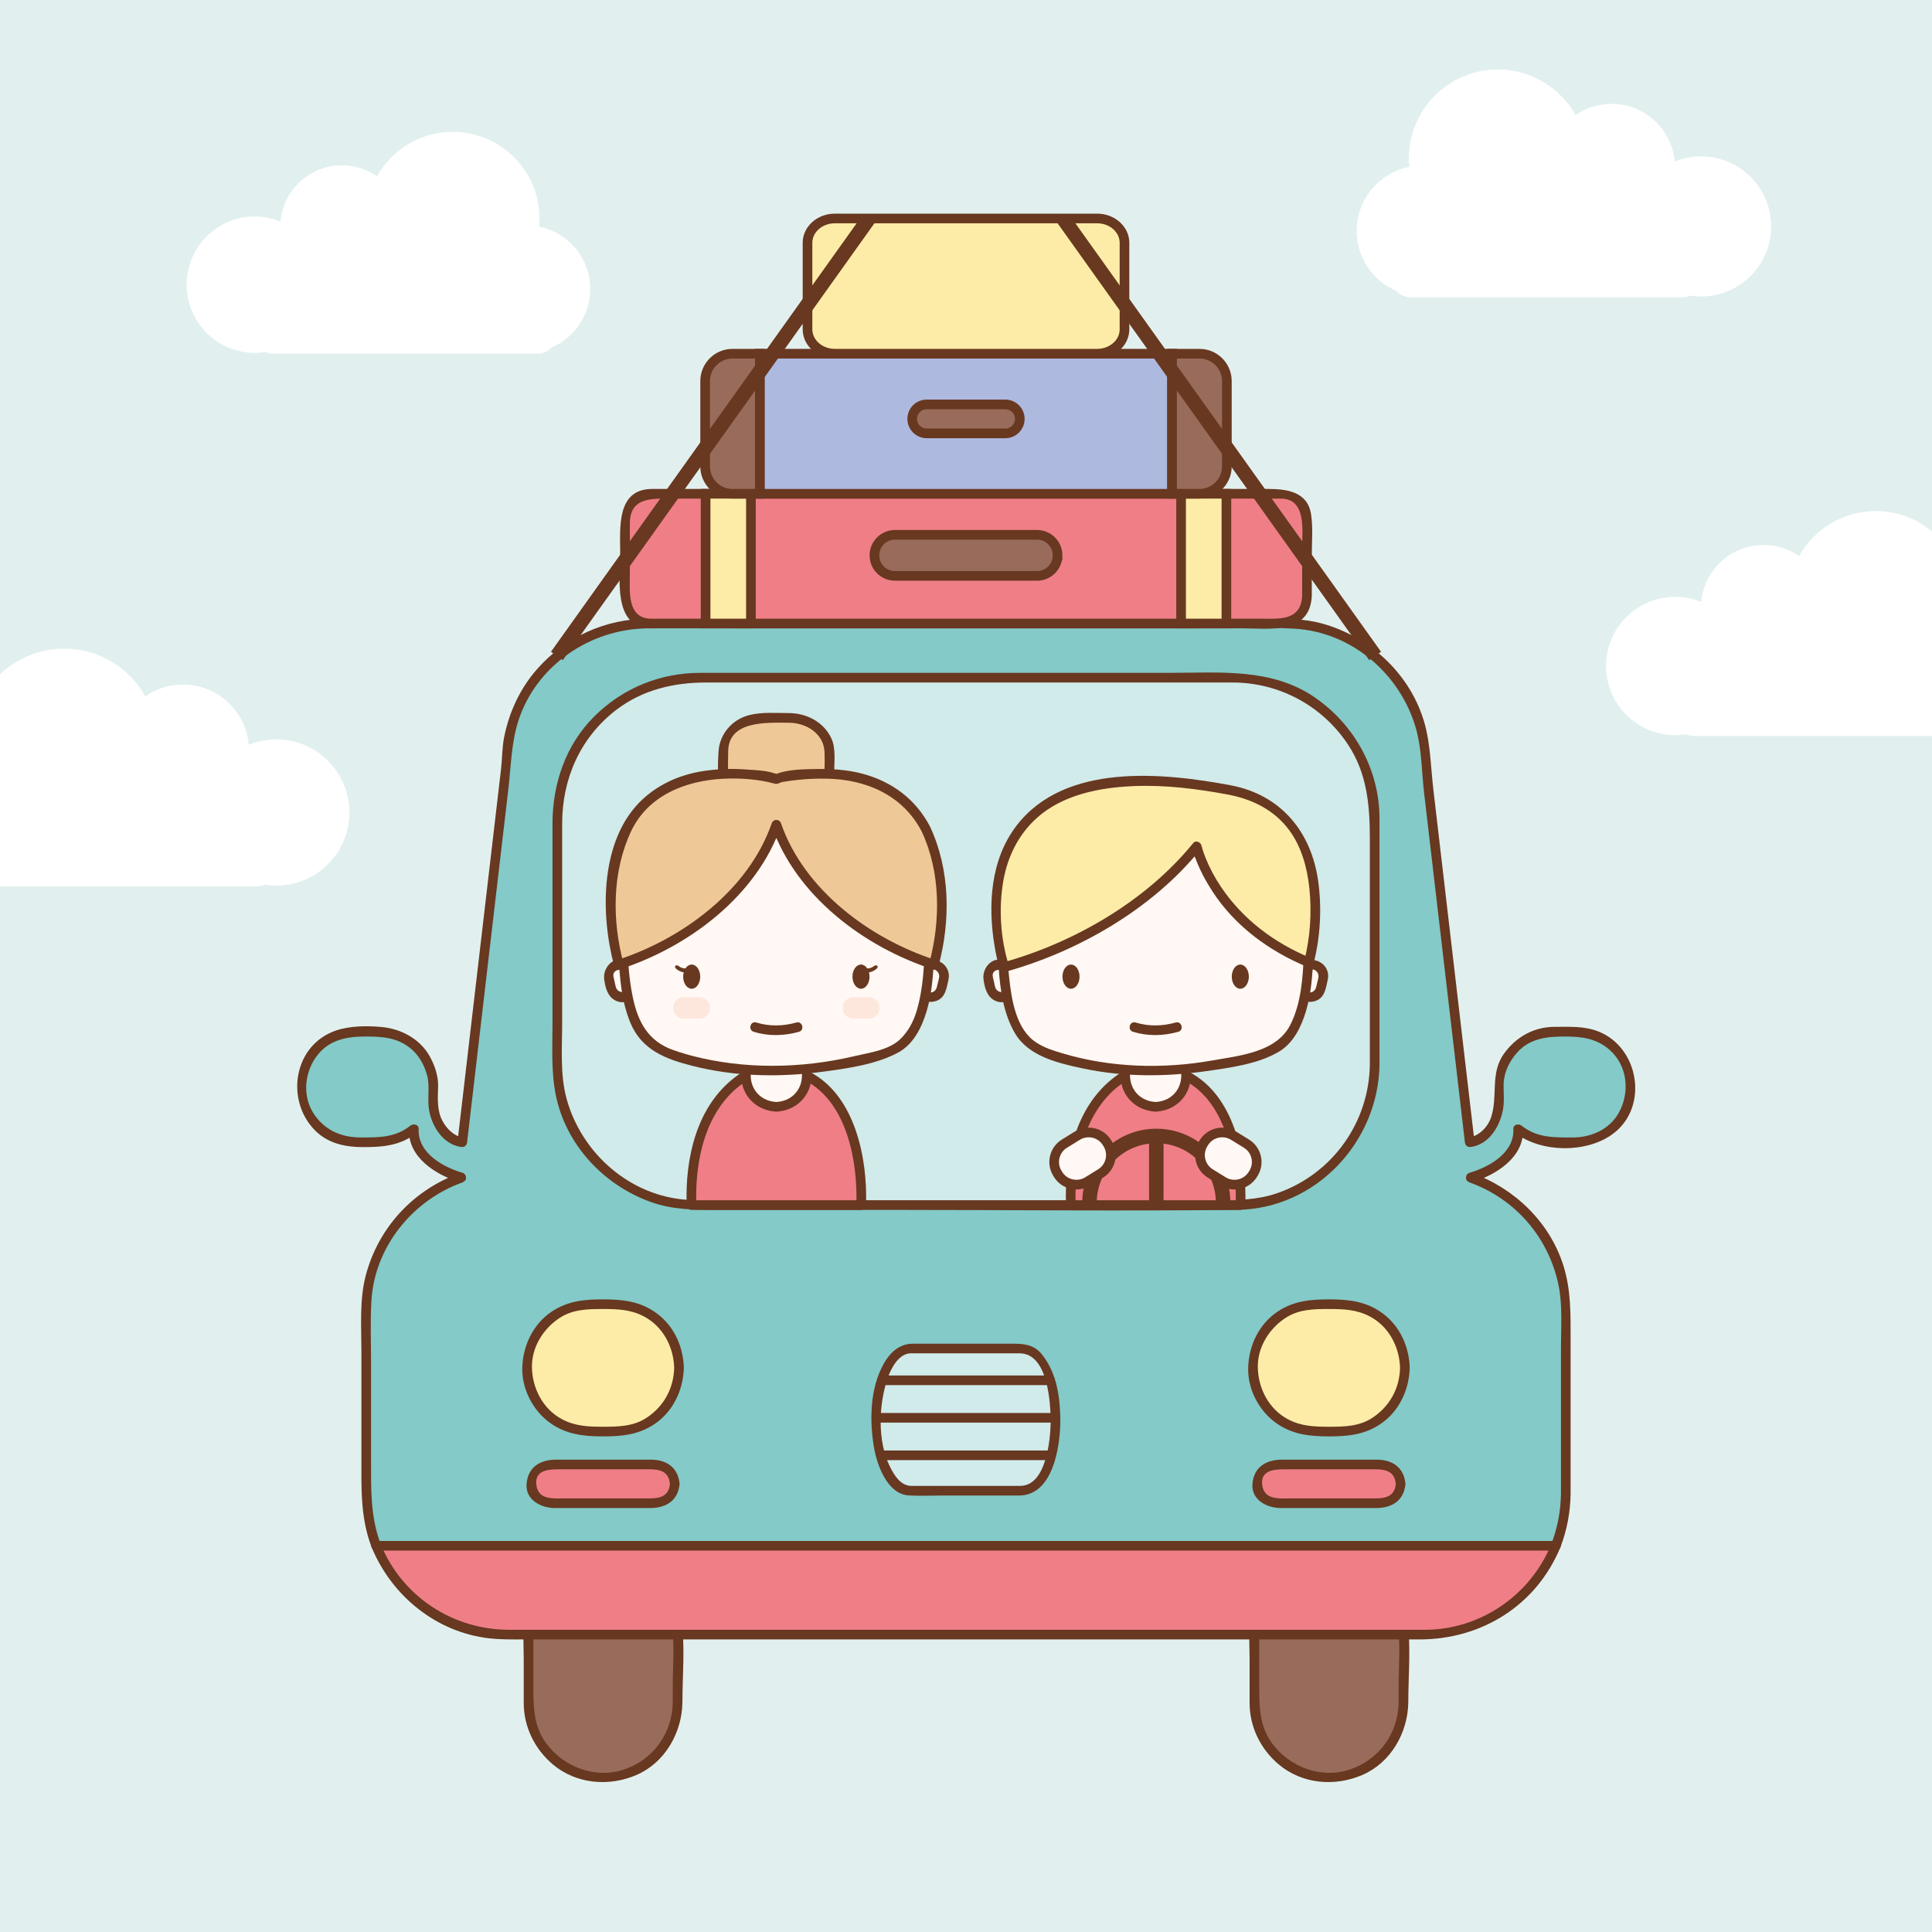 <?xml version="1.0" encoding="UTF-8" standalone="no"?>
<svg
   xmlns:dc="http://purl.org/dc/elements/1.1/"
   xmlns:cc="http://creativecommons.org/ns#"
   xmlns:rdf="http://www.w3.org/1999/02/22-rdf-syntax-ns#"
   xmlns:svg="http://www.w3.org/2000/svg"
   xmlns="http://www.w3.org/2000/svg"
   xmlns:xlink="http://www.w3.org/1999/xlink"
   xmlns:sodipodi="http://sodipodi.sourceforge.net/DTD/sodipodi-0.dtd"
   xmlns:inkscape="http://www.inkscape.org/namespaces/inkscape"
   inkscape:version="1.0 (4035a4fb49, 2020-05-01)"
   sodipodi:docname="items.svg"
   xml:space="preserve"
   enable-background="new 0 0 800 400"
   viewBox="0 0 400.46 400.46"
   height="400.46"
   width="400.46"
   y="0px"
   x="0px"
   id="Слой_1"
   version="1.1"><rect x="0" y="0" width="400.46" height="400.46" fill="#333333" stroke="none"/><defs
   id="defs745" /><sodipodi:namedview
   inkscape:current-layer="Слой_1"
   inkscape:window-maximized="1"
   inkscape:window-y="-8"
   inkscape:window-x="-8"
   inkscape:cy="200"
   inkscape:cx="-0.22900391"
   inkscape:zoom="1.4375"
   fit-margin-bottom="0"
   fit-margin-right="0"
   fit-margin-left="0"
   fit-margin-top="0"
   showgrid="false"
   id="namedview743"
   inkscape:window-height="1017"
   inkscape:window-width="1920"
   inkscape:pageshadow="2"
   inkscape:pageopacity="0"
   guidetolerance="10"
   gridtolerance="10"
   objecttolerance="10"
   borderopacity="1"
   bordercolor="#666666"
   pagecolor="#ffffff" />

<g
   transform="translate(-400.229)"
   id="Слой_1__x28_копия_x29_">
	<g
   id="g395">
		<g
   id="g375">
			<defs
   id="defs368">
				<rect
   y="0"
   height="400.46"
   width="400.46"
   x="400.229"
   id="SVGID_5_" />
			</defs>
			<clipPath
   id="SVGID_6_">
				<use
   height="100%"
   width="100%"
   y="0"
   x="0"
   id="use370"
   overflow="visible"
   xlink:href="#SVGID_5_" />
			</clipPath>
			<rect
   y="0"
   id="rect373"
   height="400.46"
   width="400.46"
   fill="#e1f0ef"
   clip-path="url(#SVGID_6_)"
   x="400.229" />
		</g>
		<g
   id="g393">
			<defs
   id="defs378">
				<rect
   y="0"
   height="400.46"
   width="400.46"
   x="400.229"
   id="SVGID_7_" />
			</defs>
			<clipPath
   id="SVGID_8_">
				<use
   height="100%"
   width="100%"
   y="0"
   x="0"
   id="use380"
   overflow="visible"
   xlink:href="#SVGID_7_" />
			</clipPath>
			<g
   id="g391"
   clip-path="url(#SVGID_8_)">
				<path
   id="path383"
   d="m 522.564,59.901 c 0,-6.393 -4.558,-11.72 -10.602,-12.913 0.052,-0.557 0.082,-1.119 0.082,-1.689 0,-9.922 -8.044,-17.966 -17.966,-17.966 -6.743,0 -12.615,3.717 -15.687,9.211 -2.066,-1.432 -4.572,-2.273 -7.276,-2.273 -6.678,0 -12.157,5.119 -12.736,11.646 -1.643,-0.669 -3.44,-1.041 -5.324,-1.041 -7.806,0 -14.133,6.328 -14.133,14.133 0,7.806 6.328,14.134 14.133,14.134 0.763,0 1.511,-0.062 2.24,-0.179 0.505,0.224 1.062,0.351 1.65,0.351 H 511.6 c 1.184,0 2.246,-0.507 2.991,-1.313 4.688,-2.015 7.973,-6.674 7.973,-12.101 z"
   fill="#ffffff" />
				<path
   id="path385"
   d="m 817.919,138.949 c 0,-6.481 -4.621,-11.88 -10.747,-13.09 0.053,-0.564 0.083,-1.135 0.083,-1.713 0,-10.058 -8.153,-18.212 -18.211,-18.212 -6.835,0 -12.788,3.767 -15.903,9.337 -2.095,-1.451 -4.635,-2.304 -7.375,-2.304 -6.769,0 -12.324,5.189 -12.91,11.805 -1.667,-0.679 -3.488,-1.055 -5.398,-1.055 -7.912,0 -14.327,6.414 -14.327,14.327 0,7.912 6.415,14.327 14.327,14.327 0.773,0 1.532,-0.063 2.272,-0.181 0.512,0.227 1.076,0.355 1.672,0.355 h 55.402 c 1.2,0 2.277,-0.514 3.032,-1.331 4.754,-2.041 8.083,-6.763 8.083,-12.265 z"
   fill="#ffffff" />
				<path
   id="path387"
   d="m 681.448,47.851 c 0,-6.565 4.682,-12.036 10.887,-13.261 -0.053,-0.572 -0.084,-1.15 -0.084,-1.735 0,-10.189 8.26,-18.45 18.45,-18.45 6.924,0 12.954,3.817 16.11,9.459 2.121,-1.471 4.695,-2.334 7.471,-2.334 6.858,0 12.484,5.256 13.079,11.959 1.688,-0.688 3.533,-1.069 5.468,-1.069 8.016,0 14.514,6.498 14.514,14.514 0,8.016 -6.498,14.514 -14.514,14.514 -0.784,0 -1.551,-0.064 -2.301,-0.183 -0.518,0.23 -1.091,0.36 -1.694,0.36 h -56.128 c -1.216,0 -2.306,-0.521 -3.071,-1.348 -4.813,-2.069 -8.187,-6.853 -8.187,-12.426 z"
   fill="#ffffff" />
				<path
   id="path389"
   d="m 382.999,169.365 c 0,-6.852 4.886,-12.561 11.363,-13.84 -0.055,-0.597 -0.087,-1.2 -0.087,-1.811 0,-10.635 8.622,-19.256 19.256,-19.256 7.227,0 13.52,3.984 16.814,9.872 2.214,-1.535 4.901,-2.436 7.798,-2.436 7.158,0 13.03,5.486 13.651,12.482 1.762,-0.718 3.688,-1.116 5.707,-1.116 8.366,0 15.148,6.782 15.148,15.148 0,8.366 -6.782,15.149 -15.148,15.149 -0.818,0 -1.619,-0.067 -2.402,-0.192 -0.541,0.24 -1.139,0.376 -1.768,0.376 H 394.75 c -1.269,0 -2.407,-0.543 -3.206,-1.407 -5.024,-2.159 -8.545,-7.152 -8.545,-12.969 z"
   fill="#ffffff" />
			</g>
		</g>
	</g>
	<g
   id="g739">
		<g
   id="g737">
			<g
   id="g697">
				<g
   id="g413">
					<g
   id="g403">
						<path
   id="path397"
   d="m 540.675,352.997 c 0,8.53 -6.915,15.445 -15.445,15.445 v 0 c -8.53,0 -15.445,-6.915 -15.445,-15.445 v -14.996 c 0,-8.529 6.915,-15.444 15.445,-15.444 v 0 c 8.53,0 15.445,6.915 15.445,15.444 z"
   fill="#996b5a" />
						<g
   id="g401">
							<path
   id="path399"
   d="m 539.675,352.997 c -0.139,6.339 -4.06,11.742 -10.079,13.775 -6.013,2.03 -12.656,-0.523 -16.265,-5.577 -2.428,-3.4 -2.546,-7.257 -2.546,-11.229 0,-3.663 0,-7.326 0,-10.989 0,-4.864 1.656,-9.073 5.421,-12.262 4.871,-4.127 12.044,-3.993 17.221,-0.611 7.868,5.138 6.248,15.39 6.248,23.443 0,1.149 0,2.299 0,3.45 0,1.29 2,1.29 2,0 0,-5.887 0.628,-12.131 -0.271,-17.965 -1.653,-10.722 -13.67,-16.051 -23.136,-11.928 -4.636,2.019 -7.902,6.45 -9.081,11.275 -0.728,2.981 -0.401,6.344 -0.401,9.385 0,3.07 0,6.141 0,9.211 0,4.95 2.252,9.543 6.006,12.724 4.861,4.118 11.679,4.688 17.401,2.196 5.851,-2.548 9.347,-8.677 9.483,-14.898 0.027,-1.291 -1.973,-1.288 -2.001,0 z"
   fill="#683820" />
						</g>
					</g>
					<g
   id="g411">
						<path
   id="path405"
   d="m 691.134,352.997 c 0,8.53 -6.916,15.445 -15.445,15.445 v 0 c -8.53,0 -15.445,-6.915 -15.445,-15.445 v -14.996 c 0,-8.529 6.916,-15.444 15.445,-15.444 v 0 c 8.53,0 15.445,6.915 15.445,15.444 z"
   fill="#996b5a" />
						<g
   id="g409">
							<path
   id="path407"
   d="m 690.134,352.997 c -0.139,6.339 -4.06,11.742 -10.079,13.775 -6.013,2.03 -12.656,-0.523 -16.265,-5.577 -2.428,-3.4 -2.547,-7.257 -2.547,-11.229 0,-3.663 0,-7.326 0,-10.989 0,-4.864 1.656,-9.073 5.421,-12.262 4.871,-4.127 12.044,-3.993 17.222,-0.611 7.868,5.138 6.248,15.39 6.248,23.443 0,1.149 0,2.299 0,3.45 0,1.29 2,1.29 2,0 0,-5.887 0.628,-12.131 -0.272,-17.965 -1.653,-10.722 -13.671,-16.051 -23.136,-11.928 -4.636,2.019 -7.902,6.45 -9.082,11.275 -0.729,2.981 -0.402,6.344 -0.402,9.385 0,3.07 0,6.141 0,9.211 0,4.95 2.253,9.543 6.007,12.724 4.861,4.118 11.679,4.688 17.401,2.196 5.851,-2.548 9.347,-8.677 9.483,-14.898 0.029,-1.291 -1.971,-1.288 -1.999,0 z"
   fill="#683820" />
						</g>
					</g>
				</g>
				<g
   id="g431">
					<g
   id="g421">
						<path
   id="path415"
   d="m 724.78,309.625 v -37.904 c 0,-12.793 -8.232,-23.656 -19.685,-27.602 0.002,-0.012 0.003,-0.035 0.003,-0.064 10.263,-2.774 9.815,-10.026 9.815,-10.026 v 0 c 2,1.707 4.595,2.738 7.431,2.738 h 4.43 c 6.331,0 11.463,-5.131 11.463,-11.462 0,-6.33 -5.131,-11.462 -11.463,-11.462 h -4.43 c -6.331,0 -11.463,5.132 -11.463,11.462 0,0.467 0.031,0.926 0.085,1.378 0.305,9.273 -6.092,10.084 -6.092,10.084 l -9.151,-78.333 c 0,-16.124 -13.071,-29.195 -29.194,-29.195 H 534.391 c -16.124,0 -29.195,13.071 -29.195,29.195 l -9.151,78.333 c 0,0 -6.397,-0.811 -6.092,-10.084 0.054,-0.452 0.086,-0.911 0.086,-1.378 0,-6.33 -5.132,-11.462 -11.462,-11.462 h -4.431 c -6.331,0 -11.463,5.132 -11.463,11.462 0,6.331 5.132,11.462 11.463,11.462 h 4.431 c 2.836,0 5.43,-1.032 7.431,-2.738 v 0 c 0,0 -0.449,7.252 9.813,10.026 10e-4,0.028 10e-4,0.052 0.004,0.064 -11.453,3.946 -19.684,14.809 -19.684,27.602 v 37.904 c 0,3.81 0.737,7.444 2.064,10.781 h 244.511 c 1.326,-3.337 2.064,-6.971 2.064,-10.781 z"
   fill="#83cac8" />
						<g
   id="g419">
							<path
   id="path417"
   d="m 725.78,309.625 c 0,-10.598 0,-21.195 0,-31.793 0,-5.284 0.123,-10.405 -1.501,-15.531 -2.851,-8.999 -10.123,-15.996 -18.919,-19.145 0.245,0.321 0.489,0.643 0.734,0.964 10e-4,-0.021 0.002,-0.042 0.003,-0.064 -0.245,0.321 -0.489,0.643 -0.734,0.964 4.87,-1.409 10.837,-5.122 10.549,-10.99 -0.569,0.236 -1.138,0.471 -1.707,0.707 5.403,4.3 15.226,4.368 20.661,0.043 7.088,-5.641 5.023,-17.591 -3.213,-20.934 -2.991,-1.214 -6.087,-1.002 -9.245,-1.002 -4.293,0 -8.032,2.157 -10.479,5.617 -2.9,4.1 -1.147,8.769 -2.655,13.197 -0.676,1.986 -2.525,3.843 -4.666,4.146 0.422,0.321 0.844,0.643 1.266,0.964 -2.85,-24.4 -5.701,-48.801 -8.551,-73.201 -0.522,-4.471 -0.578,-9.153 -1.768,-13.48 -2.803,-10.189 -11.238,-18.081 -21.321,-20.855 -3.653,-1.005 -7.365,-0.992 -11.104,-0.992 -4.4,0 -8.799,0 -13.199,0 -30.375,0 -60.75,0 -91.126,0 -8.071,0 -16.142,0 -24.212,0 -8.887,0 -17.249,3.833 -23.096,10.513 -3.454,3.946 -5.72,8.826 -6.752,13.947 -0.451,2.239 -0.403,4.504 -0.667,6.758 -2.943,25.191 -5.886,50.382 -8.828,75.574 -0.068,0.579 -0.135,1.157 -0.203,1.736 0.422,-0.321 0.844,-0.643 1.266,-0.964 -1.955,-0.276 -3.458,-1.781 -4.358,-3.444 -1.172,-2.165 -0.991,-4.692 -0.915,-7.054 0.071,-2.205 -0.656,-4.381 -1.701,-6.29 -2.022,-3.69 -5.988,-5.784 -10.063,-6.151 -3.009,-0.271 -6.535,-0.239 -9.395,0.732 -8.822,2.994 -10.586,14.477 -4.313,20.749 2.667,2.666 6.245,3.423 9.871,3.423 4.214,0 7.821,-0.283 11.277,-3.031 -0.569,-0.236 -1.138,-0.471 -1.707,-0.707 -0.288,5.868 5.677,9.581 10.547,10.99 -0.245,-0.321 -0.489,-0.643 -0.734,-0.964 10e-4,0.021 0.003,0.042 0.004,0.064 0.245,-0.321 0.489,-0.643 0.734,-0.964 -9.632,3.449 -16.888,11.262 -19.505,21.169 -1.349,5.108 -0.913,10.683 -0.913,15.921 0,7.23 0,14.46 0,21.69 0,6.412 -0.241,12.599 2.1,18.736 0.161,0.422 0.487,0.734 0.964,0.734 14.856,0 29.712,0 44.568,0 31.378,0 62.755,0 94.133,0 28.113,0 56.226,0 84.338,0 7.157,0 14.315,0 21.472,0 0.477,0 0.804,-0.312 0.964,-0.734 1.359,-3.568 2.042,-7.234 2.099,-11.048 0.019,-1.29 -1.981,-1.289 -2,0 -0.054,3.643 -0.731,7.114 -2.028,10.515 0.321,-0.245 0.643,-0.489 0.964,-0.734 -14.856,0 -29.712,0 -44.568,0 -31.378,0 -62.755,0 -94.133,0 -28.113,0 -56.226,0 -84.338,0 -7.157,0 -14.315,0 -21.472,0 0.321,0.245 0.643,0.489 0.964,0.734 -2.188,-5.735 -2.029,-11.421 -2.029,-17.399 0,-6.765 0,-13.53 0,-20.295 0,-4.292 -0.184,-8.632 0.081,-12.919 0.688,-11.108 8.533,-20.743 18.869,-24.444 0.403,-0.144 0.763,-0.5 0.734,-0.964 -0.001,-0.021 -0.003,-0.042 -0.004,-0.064 -0.028,-0.453 -0.286,-0.835 -0.734,-0.964 -4.011,-1.161 -9.321,-4.125 -9.079,-9.061 0.047,-0.961 -1.084,-1.202 -1.707,-0.707 -3.132,2.491 -6.533,2.446 -10.276,2.446 -3.893,0 -7.266,-1.374 -9.566,-4.626 -2.675,-3.783 -2.185,-8.981 0.627,-12.514 2.476,-3.111 6.077,-3.784 9.804,-3.784 3.435,0 6.526,0.143 9.365,2.403 1.78,1.417 2.9,3.441 3.495,5.603 0.602,2.19 0.078,4.53 0.353,6.768 0.435,3.537 2.819,7.569 6.677,8.115 0.694,0.098 1.184,-0.263 1.266,-0.964 2.85,-24.4 5.701,-48.801 8.551,-73.201 0.553,-4.738 0.619,-9.685 2.094,-14.219 3.717,-11.43 14.863,-18.968 26.7,-19.107 6.974,-0.082 13.954,0 20.928,0 30.466,0 60.933,0 91.399,0 7.268,0 14.634,-0.353 21.895,0.073 11.954,0.703 22.061,9.578 25.189,20.949 1.119,4.07 1.118,8.862 1.614,13.113 2.819,24.131 5.638,48.261 8.457,72.392 0.082,0.701 0.572,1.062 1.266,0.964 3.818,-0.54 6.045,-4.403 6.641,-7.849 0.305,-1.766 0.068,-3.505 0.121,-5.276 0.072,-2.416 1.237,-4.697 2.817,-6.466 2.616,-2.93 6.187,-3.298 9.84,-3.298 3.528,0 6.61,0.364 9.38,2.837 3.66,3.268 4.15,8.743 1.87,12.905 -1.909,3.484 -5.727,5.182 -9.558,5.182 -3.855,0 -7.399,0.126 -10.631,-2.446 -0.623,-0.496 -1.754,-0.254 -1.707,0.707 0.242,4.936 -5.07,7.901 -9.08,9.061 -0.446,0.129 -0.71,0.512 -0.734,0.964 -10e-4,0.021 -0.002,0.042 -0.003,0.064 -0.025,0.465 0.329,0.819 0.734,0.964 9.453,3.385 16.336,11.35 18.421,21.154 0.899,4.228 0.531,8.871 0.531,13.173 0,10.071 0,20.143 0,30.214 0,1.291 2,1.291 2,10e-4 z"
   fill="#683820" />
						</g>
					</g>
					<g
   id="g429">
						<path
   id="path423"
   d="m 478.204,320.406 c 4.29,10.786 14.816,18.414 27.13,18.414 h 190.25 c 12.314,0 22.841,-7.628 27.131,-18.414 z"
   fill="#ef7e87" />
						<g
   id="g427">
							<path
   id="path425"
   d="m 477.24,320.672 c 4.17,10.13 13.439,17.692 24.458,18.923 2.333,0.261 4.654,0.224 6.995,0.224 9.072,0 18.144,0 27.216,0 31.286,0 62.571,0 93.857,0 21.557,0 43.114,0 64.671,0 12.918,0 24.269,-7.067 29.243,-19.148 0.253,-0.614 -0.374,-1.266 -0.964,-1.266 -14.856,0 -29.712,0 -44.568,0 -31.378,0 -62.755,0 -94.133,0 -28.113,0 -56.226,0 -84.338,0 -7.157,0 -14.315,0 -21.472,0 -1.29,0 -1.29,2 0,2 14.856,0 29.712,0 44.568,0 31.378,0 62.755,0 94.133,0 28.113,0 56.226,0 84.338,0 7.157,0 14.315,0 21.472,0 -0.321,-0.422 -0.643,-0.844 -0.964,-1.266 -4.357,10.581 -14.732,17.68 -26.21,17.68 -1.637,0 -3.275,0 -4.912,0 -9.83,0 -19.66,0 -29.491,0 -31.576,0 -63.152,0 -94.728,0 -20.212,0 -40.424,0 -60.637,0 -11.652,0 -22.151,-6.858 -26.606,-17.68 -0.483,-1.174 -2.419,-0.66 -1.928,0.533 z"
   fill="#683820" />
						</g>
					</g>
				</g>
				<g
   id="g631">
					<g
   id="g439">
						<path
   id="path433"
   d="m 685.167,220.588 c 0,16.123 -13.071,29.194 -29.195,29.194 H 544.946 c -16.123,0 -29.194,-13.071 -29.194,-29.194 v -50.926 c 0,-16.124 13.071,-29.195 29.194,-29.195 h 111.026 c 16.124,0 29.195,13.071 29.195,29.195 z"
   fill="#d1eaea" />
						<g
   id="g437">
							<path
   id="path435"
   d="m 684.167,220.588 c -0.141,12.046 -7.719,22.704 -19.107,26.699 -4.212,1.478 -8.502,1.495 -12.874,1.495 -12.31,0 -24.62,0 -36.93,0 -15.886,0 -31.771,0 -47.657,0 -8.21,0 -16.536,0.409 -24.739,-0.073 -11.954,-0.703 -22.061,-9.577 -25.189,-20.949 -1.383,-5.03 -0.92,-10.62 -0.92,-15.794 0,-13.754 0,-27.509 0,-41.263 0,-9.303 3.769,-17.869 11.248,-23.584 5.423,-4.145 11.887,-5.651 18.584,-5.651 10.97,0 21.939,0 32.909,0 25.396,0 50.791,0 76.187,0 9.685,0 18.598,4.782 23.953,12.852 3.973,5.988 4.535,12.629 4.535,19.541 0,14.272 0,28.544 0,42.816 0,1.303 0,2.607 0,3.911 0,1.29 2,1.29 2,0 0,-12.276 0,-24.551 0,-36.827 0,-4.68 0,-9.361 0,-14.041 0,-10.081 -5.07,-19.356 -13.299,-25.085 -8.98,-6.251 -19.824,-5.168 -30.149,-5.168 -14.917,0 -29.834,0 -44.752,0 -14.321,0 -28.642,0 -42.964,0 -3.212,0 -6.425,0 -9.637,0 -8.318,0 -16.112,3.188 -21.999,9.075 -5.907,5.907 -8.615,13.932 -8.615,22.161 0,5.917 0,11.835 0,17.752 0,7.837 0,15.674 0,23.511 0,4.987 -0.31,10.106 0.681,15.019 2.092,10.378 10.032,18.771 19.894,22.231 4.241,1.488 8.606,1.566 13.021,1.566 12.117,0 24.234,0 36.35,0 23.986,0 47.988,0.273 71.973,-0.008 16.324,-0.192 29.307,-14.142 29.496,-30.186 0.015,-1.29 -1.985,-1.289 -2,0 z"
   fill="#683820" />
						</g>
					</g>
					<g
   id="g629">
						<g
   id="g543">
							<g
   id="g447">
								<path
   id="path441"
   d="m 567.533,223.033 -6.385,2.273 -6.385,-2.273 c 0,0 -12.116,6.107 -11.2,26.749 h 17.585 17.586 c 0.915,-20.642 -11.201,-26.749 -11.201,-26.749 z"
   fill="#ef7e87" />
								<g
   id="g445">
									<path
   id="path443"
   d="m 567.267,222.069 c -1.706,0.607 -3.413,1.215 -5.119,1.822 -0.304,0.108 -0.608,0.216 -0.912,0.325 -0.683,0.243 0.296,0.168 0.015,0.068 -0.934,-0.332 -1.868,-0.665 -2.802,-0.997 -0.972,-0.346 -3.138,-1.656 -4.198,-1.113 -0.536,0.274 -1.031,0.635 -1.512,0.994 -8.161,6.084 -10.524,16.976 -10.177,26.615 0.02,0.545 0.44,1 1,1 11.724,0 23.447,0 35.171,0 0.56,0 0.98,-0.455 1,-1 0.343,-9.507 -2.191,-22.745 -11.696,-27.612 -1.146,-0.587 -2.158,1.139 -1.009,1.727 8.871,4.543 11.022,17.081 10.705,25.885 0.333,-0.333 0.667,-0.667 1,-1 -11.724,0 -23.447,0 -35.171,0 0.333,0.333 0.667,0.667 1,1 -0.326,-9.057 1.77,-19.655 9.668,-25.238 0.259,-0.183 0.526,-0.354 0.799,-0.515 0.616,-0.364 -0.697,-0.09 -0.37,0.027 1.77,0.63 3.539,1.26 5.309,1.89 2.425,0.863 5.516,-1.124 7.83,-1.948 1.207,-0.431 0.687,-2.364 -0.531,-1.93 z"
   fill="#683820" />
								</g>
							</g>
							<g
   id="g541">
								<g
   id="g455">
									<path
   id="path449"
   d="m 561.148,229.418 c 3.527,0 6.385,-2.858 6.385,-6.384 0,-0.639 -0.095,-1.255 -0.269,-1.838 -0.015,0 -0.028,-0.001 -0.043,-0.001 h -12.145 c -0.015,0 -0.028,0.001 -0.043,0.001 -0.174,0.582 -0.269,1.199 -0.269,1.838 -10e-4,3.525 2.857,6.384 6.384,6.384 z"
   fill="#fff8f4" />
									<g
   id="g453">
										<path
   id="path451"
   d="m 561.148,230.418 c 5.062,-0.273 8.171,-4.594 7.08,-9.488 -0.098,-0.438 -0.535,-0.725 -0.964,-0.734 -4.065,-0.09 -8.166,-0.09 -12.231,0 -0.429,0.009 -0.867,0.296 -0.964,0.734 -1.092,4.894 2.017,9.215 7.079,9.488 1.289,0.069 1.283,-1.931 0,-2 -3.729,-0.201 -5.953,-3.361 -5.151,-6.956 -0.321,0.245 -0.643,0.489 -0.964,0.734 4.065,-0.09 8.166,-0.09 12.231,0 -0.321,-0.245 -0.643,-0.489 -0.964,-0.734 0.802,3.595 -1.422,6.755 -5.152,6.956 -1.283,0.069 -1.29,2.069 0,2 z"
   fill="#683820" />
									</g>
								</g>
								<g
   id="g539">
									<g
   id="g527">
										<g
   id="g473">
											<g
   id="g463">
												<path
   id="path457"
   d="m 531.42,203.866 c 0.282,1.244 -0.498,2.482 -1.742,2.764 v 0 c -1.244,0.282 -2.482,-0.498 -2.764,-1.742 l -0.478,-2.109 c -0.282,-1.244 0.498,-2.482 1.743,-2.764 v 0 c 1.245,-0.282 2.482,0.498 2.764,1.742 z"
   fill="#fff8f4" />
												<g
   id="g461">
													<path
   id="path459"
   d="m 530.456,204.132 c 0.256,1.786 -2.223,2.054 -2.608,0.356 -0.149,-0.658 -0.298,-1.316 -0.448,-1.974 -0.395,-1.741 2.222,-2.063 2.609,-0.355 0.149,0.657 0.298,1.315 0.447,1.973 0.285,1.258 2.213,0.724 1.929,-0.532 -0.385,-1.698 -0.565,-3.413 -2.272,-4.315 -2.616,-1.382 -5.002,1.242 -4.641,3.76 0.24,1.673 0.673,3.47 2.272,4.316 2.616,1.382 5.001,-1.243 4.64,-3.76 -0.182,-1.273 -2.109,-0.73 -1.928,0.531 z"
   fill="#683820" />
												</g>
											</g>
											<g
   id="g471">
												<path
   id="path465"
   d="m 590.875,203.866 c -0.283,1.244 0.498,2.482 1.742,2.764 v 0 c 1.245,0.282 2.481,-0.498 2.764,-1.742 l 0.478,-2.109 c 0.283,-1.244 -0.498,-2.482 -1.742,-2.764 v 0 c -1.245,-0.282 -2.482,0.498 -2.764,1.742 z"
   fill="#fff8f4" />
												<g
   id="g469">
													<path
   id="path467"
   d="m 589.911,203.6 c -0.371,2.578 1.782,4.766 4.402,3.861 1.914,-0.661 2.128,-2.727 2.511,-4.416 0.59,-2.607 -1.938,-4.712 -4.402,-3.861 -1.914,0.661 -2.128,2.727 -2.511,4.416 -0.284,1.256 1.644,1.789 1.929,0.532 0.138,-0.608 0.275,-1.216 0.413,-1.823 0.102,-0.452 0.221,-0.83 0.626,-1.131 0.962,-0.715 2.169,0.273 2.016,1.335 -0.088,0.611 -0.277,1.222 -0.413,1.824 -0.102,0.452 -0.222,0.83 -0.626,1.131 -0.962,0.715 -2.169,-0.273 -2.016,-1.336 0.181,-1.261 -1.746,-1.804 -1.929,-0.532 z"
   fill="#683820" />
												</g>
											</g>
										</g>
										<g
   id="g481">
											<path
   id="path475"
   d="m 572.133,160.224 c 0,3.873 -3.743,7.013 -8.359,7.013 h -5.252 c -4.617,0 -8.359,-3.14 -8.359,-7.013 v -4.405 c 0,-3.873 3.743,-7.013 8.359,-7.013 h 5.252 c 4.616,0 8.359,3.14 8.359,7.013 z"
   fill="#eec997" />
											<g
   id="g479">
												<path
   id="path477"
   d="m 571.133,160.224 c -0.332,6.552 -7.865,6.013 -12.552,6.013 -3.555,0 -7.224,-2.184 -7.418,-6.013 -0.074,-1.461 0,-2.943 0,-4.405 0,-6.55 8.068,-6.013 12.552,-6.013 3.555,0 7.224,2.184 7.418,6.013 0.074,1.461 0,2.942 0,4.405 0,1.29 2,1.29 2,0 0,-2.291 0.408,-5.1 -0.607,-7.236 -1.601,-3.369 -5.152,-5.182 -8.811,-5.182 -2.725,0 -5.57,-0.251 -8.231,0.431 -3.533,0.905 -6.137,3.961 -6.321,7.582 -0.112,2.213 -0.368,5.183 0.607,7.236 1.601,3.369 5.152,5.182 8.811,5.182 2.725,0 5.57,0.251 8.231,-0.431 3.533,-0.905 6.137,-3.961 6.321,-7.582 0.065,-1.289 -1.935,-1.283 -2,0 z"
   fill="#683820" />
											</g>
										</g>
										<g
   id="g489">
											<path
   id="path483"
   d="m 577.234,165.932 c 5.53,0.903 11.501,2.949 14.45,8.552 2.064,4.424 1.77,10.911 1.475,15.629 -0.59,8.847 0.641,24.929 -9.141,28.015 -26.836,8.465 -45.74,0 -45.74,0 -9.731,-3.244 -8.551,-19.168 -9.141,-28.015 -0.295,-4.718 -0.59,-11.206 1.474,-15.629 2.949,-5.603 7.903,-7.201 14.45,-8.552 0,0 13.595,-3.035 32.173,0 z"
   fill="#fff8f4" />
											<g
   id="g487">
												<path
   id="path485"
   d="m 576.969,166.897 c 6.413,1.099 12.851,3.729 14.69,10.579 1.489,5.544 0.484,11.632 0.306,17.29 -0.157,4.994 -0.31,10.063 -1.769,14.879 -0.658,2.174 -1.737,4.186 -3.382,5.765 -2.384,2.288 -6.449,2.79 -9.525,3.515 -10.997,2.592 -22.792,2.761 -33.753,-0.112 -1.466,-0.384 -3.752,-1.104 -4.753,-1.548 -4.84,-2.147 -6.591,-6.31 -7.539,-11.309 -1.155,-6.09 -0.987,-12.526 -1.259,-18.705 -0.18,-4.082 -0.158,-8.451 1.49,-12.262 1.583,-3.662 5.322,-5.712 8.919,-6.874 11.513,-3.719 24.855,-3.075 36.575,-1.218 1.261,0.2 1.803,-1.727 0.532,-1.929 -10.436,-1.654 -21.277,-2.037 -31.722,-0.191 -3.76,0.665 -7.587,1.613 -10.883,3.598 -4.846,2.918 -6.482,8.073 -6.883,13.418 -0.395,5.263 0.208,10.702 0.433,15.973 0.204,4.789 0.599,9.752 2.445,14.225 2.347,5.686 7.391,7.552 12.883,8.948 8.734,2.221 17.938,2.41 26.838,1.227 5.133,-0.682 11.211,-1.512 15.812,-4.01 3.167,-1.72 4.865,-5.219 5.864,-8.518 1.167,-3.853 1.4,-8.001 1.576,-11.998 0.197,-4.481 0.507,-8.996 0.502,-13.479 -0.006,-4.863 -0.756,-9.614 -4.078,-13.34 -3.195,-3.584 -8.223,-5.073 -12.787,-5.855 -1.262,-0.214 -1.802,1.713 -0.532,1.931 z"
   fill="#683820" />
											</g>
										</g>
										<g
   id="g497">
											<path
   id="path491"
   d="m 592.137,171.838 c -5.714,-11.428 -18.57,-12.618 -29.998,-10.714 0,0 -0.476,0.017 -0.991,0.368 -0.515,-0.351 -0.991,-0.368 -0.991,-0.368 -11.427,-1.904 -24.284,-0.714 -29.998,10.714 -4.048,8.333 -4.048,19.522 -1.667,28.093 12.861,-4.073 27.986,-15.008 32.656,-29.008 4.67,13.999 19.795,24.935 32.656,29.008 2.38,-8.571 2.38,-19.76 -1.667,-28.093 z"
   fill="#eec997" />
											<g
   id="g495">
												<path
   id="path493"
   d="m 593,171.333 c -2.965,-5.692 -7.914,-9.351 -14.075,-10.98 -3.056,-0.809 -6.276,-1.004 -9.423,-0.954 -2.788,0.045 -6.291,0.054 -8.859,1.23 0.336,0 0.673,0 1.009,0 -2.052,-0.941 -4.611,-0.973 -6.84,-1.138 -2.663,-0.197 -5.339,-0.118 -7.988,0.216 -4.969,0.625 -9.639,2.508 -13.345,5.916 -8.934,8.216 -8.844,23.774 -5.952,34.574 0.136,0.509 0.714,0.866 1.23,0.698 14.219,-4.612 28.321,-15.192 33.354,-29.706 -0.643,0 -1.286,0 -1.929,0 5.034,14.514 19.136,25.094 33.355,29.706 0.516,0.167 1.094,-0.19 1.23,-0.698 2.521,-9.414 2.41,-19.936 -1.767,-28.864 -0.546,-1.167 -2.27,-0.151 -1.727,1.009 3.94,8.42 3.937,18.465 1.566,27.323 0.41,-0.233 0.82,-0.466 1.23,-0.698 -13.515,-4.383 -27.166,-14.492 -31.958,-28.309 -0.33,-0.951 -1.599,-0.951 -1.929,0 -4.791,13.817 -18.443,23.926 -31.957,28.309 0.41,0.233 0.82,0.466 1.23,0.698 -2.372,-8.858 -2.374,-18.903 1.566,-27.323 3.494,-7.467 11.319,-10.534 19.094,-10.923 3.591,-0.179 7.316,0.088 10.765,1.037 0.551,0.151 1.003,-0.278 1.523,-0.368 1.016,-0.176 2.039,-0.305 3.063,-0.421 2.007,-0.227 4.027,-0.301 6.045,-0.269 8.232,0.131 15.837,3.411 19.761,10.944 0.597,1.145 2.323,0.134 1.728,-1.009 z"
   fill="#683820" />
											</g>
										</g>
										<g
   id="g507">
											<g
   id="g501">
												<ellipse
   id="ellipse499"
   ry="2.506"
   rx="1.769"
   cy="202.438"
   cx="543.602"
   fill="#683820" />
											</g>
											<g
   id="g505">
												<ellipse
   id="ellipse503"
   ry="2.506"
   rx="1.769"
   cy="202.438"
   cx="578.694"
   fill="#683820" />
											</g>
										</g>
										<g
   id="g519">
											<g
   id="g517">
												<g
   id="g511">
													<path
   id="path509"
   d="m 582.56,208.926 c 0,1.221 -0.99,2.212 -2.212,2.212 h -3.244 c -1.222,0 -2.211,-0.991 -2.211,-2.212 v 0 c 0,-1.222 0.99,-2.212 2.211,-2.212 h 3.244 c 1.221,0 2.212,0.99 2.212,2.212 z"
   fill="#fde7dd" />
												</g>
												<g
   id="g515">
													<path
   id="path513"
   d="m 547.403,208.926 c 0,1.221 -0.99,2.212 -2.212,2.212 h -3.243 c -1.221,0 -2.212,-0.991 -2.212,-2.212 v 0 c 0,-1.222 0.991,-2.212 2.212,-2.212 h 3.243 c 1.221,0 2.212,0.99 2.212,2.212 z"
   fill="#fde7dd" />
												</g>
											</g>
										</g>
										<g
   id="g525">
											<g
   id="g523">
												<path
   id="path521"
   d="m 556.458,213.871 c 3.08,0.945 6.289,0.86 9.379,0 1.241,-0.345 0.713,-2.275 -0.532,-1.929 -2.765,0.769 -5.56,0.845 -8.315,0 -1.237,-0.379 -1.761,1.552 -0.532,1.929 z"
   fill="#683820" />
											</g>
										</g>
									</g>
									<g
   id="g537">
										<g
   id="g531">
											<path
   id="path529"
   d="m 578.965,201.549 c 0.972,0.225 2.125,-0.059 2.897,-0.689 0.171,-0.14 0.393,-0.402 0.232,-0.634 -0.148,-0.212 -0.504,-0.141 -0.675,-0.001 -0.509,0.416 -1.25,0.608 -1.895,0.459 -0.467,-0.11 -1.156,0.727 -0.559,0.865 z"
   fill="#683820" />
										</g>
										<g
   id="g535">
											<path
   id="path533"
   d="m 543.33,201.549 c -0.971,0.225 -2.125,-0.059 -2.897,-0.689 -0.171,-0.14 -0.394,-0.402 -0.232,-0.634 0.148,-0.212 0.504,-0.141 0.675,-0.001 0.509,0.416 1.25,0.608 1.894,0.459 0.469,-0.11 1.157,0.727 0.56,0.865 z"
   fill="#683820" />
										</g>
									</g>
								</g>
							</g>
						</g>
						<g
   id="g613">
							<g
   id="g551">
								<path
   id="path545"
   d="m 646.156,223.033 -6.385,2.273 -6.385,-2.273 c 0,0 -12.116,6.107 -11.2,26.749 h 17.585 17.586 c 0.916,-20.642 -11.201,-26.749 -11.201,-26.749 z"
   fill="#ef7e87" />
								<g
   id="g549">
									<path
   id="path547"
   d="m 645.89,222.069 c -1.706,0.607 -3.413,1.215 -5.119,1.822 -0.304,0.108 -0.608,0.216 -0.912,0.325 -0.683,0.243 0.296,0.168 0.015,0.068 -0.934,-0.332 -1.868,-0.665 -2.802,-0.997 -0.972,-0.346 -3.138,-1.656 -4.198,-1.113 -0.536,0.274 -1.031,0.635 -1.512,0.994 -8.161,6.084 -10.524,16.976 -10.177,26.615 0.02,0.545 0.44,1 1,1 11.724,0 23.447,0 35.171,0 0.56,0 0.98,-0.455 1,-1 0.343,-9.507 -2.191,-22.745 -11.696,-27.612 -1.146,-0.587 -2.158,1.139 -1.009,1.727 8.871,4.543 11.022,17.081 10.705,25.885 0.333,-0.333 0.667,-0.667 1,-1 -11.724,0 -23.447,0 -35.171,0 0.333,0.333 0.667,0.667 1,1 -0.326,-9.057 1.77,-19.655 9.668,-25.238 0.259,-0.183 0.526,-0.354 0.799,-0.515 0.616,-0.364 -0.697,-0.09 -0.37,0.027 1.77,0.63 3.539,1.26 5.309,1.89 2.425,0.863 5.516,-1.124 7.83,-1.948 1.207,-0.431 0.688,-2.364 -0.531,-1.93 z"
   fill="#683820" />
								</g>
							</g>
							<g
   id="g611">
								<g
   id="g569">
									<g
   id="g559">
										<path
   id="path553"
   d="m 610.044,203.866 c 0.283,1.244 -0.498,2.482 -1.743,2.764 v 0 c -1.244,0.282 -2.482,-0.498 -2.763,-1.742 l -0.478,-2.109 c -0.282,-1.244 0.498,-2.482 1.742,-2.764 v 0 c 1.245,-0.282 2.482,0.498 2.764,1.742 z"
   fill="#fff8f4" />
										<g
   id="g557">
											<path
   id="path555"
   d="m 609.079,204.132 c 0.257,1.786 -2.223,2.054 -2.608,0.356 -0.149,-0.658 -0.298,-1.316 -0.448,-1.974 -0.395,-1.741 2.221,-2.063 2.608,-0.355 0.15,0.657 0.299,1.315 0.448,1.973 0.285,1.258 2.213,0.724 1.929,-0.532 -0.385,-1.698 -0.565,-3.413 -2.272,-4.315 -2.616,-1.382 -5.001,1.243 -4.641,3.76 0.24,1.673 0.672,3.47 2.272,4.316 2.616,1.382 5.003,-1.243 4.641,-3.76 -0.183,-1.273 -2.11,-0.73 -1.929,0.531 z"
   fill="#683820" />
										</g>
									</g>
									<g
   id="g567">
										<path
   id="path561"
   d="m 669.498,203.866 c -0.282,1.244 0.498,2.482 1.743,2.764 v 0 c 1.244,0.282 2.481,-0.498 2.763,-1.742 l 0.477,-2.109 c 0.283,-1.244 -0.498,-2.482 -1.741,-2.764 v 0 c -1.245,-0.282 -2.482,0.498 -2.764,1.742 z"
   fill="#fff8f4" />
										<g
   id="g565">
											<path
   id="path563"
   d="m 668.534,203.6 c -0.369,2.578 1.782,4.766 4.402,3.861 1.914,-0.661 2.128,-2.726 2.51,-4.416 0.59,-2.606 -1.936,-4.712 -4.401,-3.861 -1.913,0.661 -2.128,2.727 -2.511,4.416 -0.285,1.256 1.643,1.789 1.929,0.532 0.138,-0.608 0.276,-1.216 0.413,-1.823 0.103,-0.452 0.221,-0.83 0.626,-1.131 0.962,-0.715 2.169,0.273 2.015,1.335 -0.088,0.611 -0.276,1.222 -0.413,1.824 -0.102,0.452 -0.221,0.83 -0.626,1.131 -0.962,0.715 -2.169,-0.273 -2.017,-1.336 0.182,-1.261 -1.745,-1.804 -1.927,-0.532 z"
   fill="#683820" />
										</g>
									</g>
								</g>
								<g
   id="g577">
									<path
   id="path571"
   d="m 639.771,229.418 c 3.526,0 6.385,-2.858 6.385,-6.384 0,-0.639 -0.095,-1.255 -0.269,-1.838 -0.015,0 -0.029,-0.001 -0.043,-0.001 h -12.146 c -0.014,0 -0.028,0.001 -0.043,0.001 -0.174,0.582 -0.269,1.199 -0.269,1.838 0,3.525 2.858,6.384 6.385,6.384 z"
   fill="#fff8f4" />
									<g
   id="g575">
										<path
   id="path573"
   d="m 639.771,230.418 c 5.062,-0.273 8.17,-4.593 7.08,-9.488 -0.098,-0.438 -0.535,-0.725 -0.964,-0.734 -4.065,-0.09 -8.166,-0.091 -12.231,0 -0.429,0.01 -0.867,0.296 -0.964,0.734 -1.092,4.894 2.017,9.215 7.079,9.488 1.289,0.069 1.283,-1.931 0,-2 -3.729,-0.201 -5.953,-3.361 -5.151,-6.956 -0.321,0.245 -0.643,0.489 -0.964,0.734 4.065,-0.091 8.166,-0.09 12.231,0 -0.321,-0.245 -0.643,-0.489 -0.964,-0.734 0.801,3.595 -1.422,6.755 -5.152,6.956 -1.283,0.069 -1.289,2.069 0,2 z"
   fill="#683820" />
									</g>
								</g>
								<g
   id="g585">
									<path
   id="path579"
   d="m 655.858,167.997 c 5.53,0.903 11.5,2.949 14.45,8.552 2.064,4.424 1.77,8.847 1.474,13.565 -0.59,8.847 0.641,24.929 -9.141,28.015 -26.835,8.465 -45.739,0 -45.739,0 -9.732,-3.244 -8.552,-19.168 -9.142,-28.015 -0.295,-4.718 -0.59,-9.142 1.474,-13.565 2.949,-5.603 7.904,-7.201 14.45,-8.552 0,0 13.596,-3.036 32.174,0 z"
   fill="#fff8f4" />
									<g
   id="g583">
										<path
   id="path581"
   d="m 655.592,168.961 c 6.785,1.162 13.034,3.974 14.894,11.176 0.87,3.368 0.48,7.023 0.267,10.449 -0.146,2.349 -0.171,4.705 -0.266,7.056 -0.199,4.957 -0.525,10.251 -2.791,14.759 -2.881,5.73 -10.534,6.405 -16.181,7.408 -10.211,1.813 -21.083,1.512 -31.051,-1.477 -2.081,-0.624 -3.643,-1.093 -5.412,-2.224 -4.23,-2.704 -5.16,-8.942 -5.647,-13.488 -0.622,-5.802 -0.832,-11.873 -0.852,-17.705 -0.015,-4.269 1.092,-8.351 4.199,-11.387 2.57,-2.511 6.324,-3.469 9.716,-4.249 10.741,-2.47 22.326,-2.029 33.124,-0.318 1.261,0.2 1.803,-1.727 0.532,-1.929 -10.436,-1.654 -21.277,-2.037 -31.722,-0.191 -3.76,0.665 -7.587,1.614 -10.883,3.598 -5.114,3.08 -6.847,8.818 -6.966,14.475 -0.11,5.224 0.322,10.66 0.692,15.876 0.324,4.568 1.008,9.324 3.343,13.341 2.79,4.8 8.908,6.219 13.954,7.303 8.476,1.82 17.245,1.808 25.799,0.577 4.871,-0.701 10.877,-1.492 15.133,-4.117 2.914,-1.798 4.48,-5.098 5.436,-8.254 1.11,-3.665 1.365,-7.604 1.55,-11.407 0.202,-4.146 0.429,-8.316 0.526,-12.465 0.117,-4.968 -1.001,-9.772 -4.57,-13.379 -3.206,-3.241 -7.933,-4.609 -12.293,-5.356 -1.261,-0.217 -1.8,1.71 -0.531,1.928 z"
   fill="#683820" />
									</g>
								</g>
								<g
   id="g595">
									<g
   id="g589">
										<ellipse
   id="ellipse587"
   ry="2.506"
   rx="1.769"
   cy="202.438"
   cx="622.225"
   fill="#683820" />
									</g>
									<g
   id="g593">
										<ellipse
   id="ellipse591"
   ry="2.506"
   rx="1.769"
   cy="202.438"
   cx="657.317"
   fill="#683820" />
									</g>
								</g>
								<g
   id="g601">
									<g
   id="g599">
										<path
   id="path597"
   d="m 635.081,213.871 c 3.08,0.945 6.29,0.86 9.379,0 1.241,-0.345 0.713,-2.275 -0.532,-1.929 -2.765,0.769 -5.56,0.845 -8.316,0 -1.236,-0.379 -1.76,1.552 -0.531,1.929 z"
   fill="#683820" />
									</g>
								</g>
								<g
   id="g609">
									<path
   id="path603"
   d="m 655.122,163.748 c -62.086,-11.803 -46.73,36.711 -46.73,36.711 0,0 25.521,-7.034 39.88,-25.013 v 0.001 c 0,0 3.694,16.137 23.252,24.034 0,0.002 8.184,-31.263 -16.402,-35.733 z"
   fill="#fceca7" />
									<g
   id="g607">
										<path
   id="path605"
   d="m 655.388,162.784 c -14.157,-2.647 -34.387,-4.714 -44.437,8.331 -5.455,7.081 -5.99,16.596 -4.548,25.108 0.256,1.511 0.565,3.038 1.026,4.502 0.163,0.519 0.691,0.848 1.23,0.698 15.097,-4.191 30.426,-13.061 40.321,-25.27 -0.557,-0.324 -1.114,-0.649 -1.671,-0.973 -0.267,0.776 0.507,2.201 0.761,2.867 0.904,2.381 2.111,4.635 3.501,6.765 4.71,7.217 11.796,12.37 19.688,15.633 0.5,0.207 1.106,-0.219 1.23,-0.698 1.423,-5.486 1.754,-11.547 0.965,-17.142 -1.443,-10.224 -7.714,-17.823 -18.066,-19.821 -1.26,-0.243 -1.797,1.684 -0.532,1.929 4.998,0.964 9.532,3.205 12.601,7.368 2.561,3.473 3.732,7.81 4.177,12.046 0.52,4.951 0.179,10.256 -1.076,15.09 0.41,-0.233 0.82,-0.466 1.23,-0.698 -7.449,-3.08 -13.982,-7.989 -18.493,-14.714 -1.268,-1.891 -2.355,-3.927 -3.203,-6.04 -0.239,-0.597 -0.452,-1.205 -0.644,-1.818 -0.213,-0.682 0.012,-0.886 -0.213,-0.233 0.316,-0.917 -1.039,-1.753 -1.671,-0.973 -9.688,11.954 -24.649,20.65 -39.438,24.756 0.41,0.233 0.82,0.466 1.23,0.698 -1.762,-5.596 -2.166,-11.998 -1.136,-17.751 0.885,-4.943 3.137,-9.483 6.887,-12.869 5.364,-4.844 12.981,-6.322 19.972,-6.629 6.626,-0.291 13.277,0.552 19.777,1.768 1.261,0.234 1.799,-1.693 0.532,-1.93 z"
   fill="#683820" />
									</g>
								</g>
							</g>
						</g>
						<g
   id="g627">
							<rect
   id="rect615"
   height="14.323"
   width="3.003"
   fill="#683820"
   y="235.459"
   x="638.404" />
							<g
   id="g625">
								<path
   id="path617"
   d="m 655.256,249.308 h -3.003 c 0,-6.809 -5.539,-12.347 -12.347,-12.347 -6.809,0 -12.348,5.539 -12.348,12.347 h -3.003 c 0,-8.465 6.886,-15.351 15.351,-15.351 8.464,0 15.35,6.886 15.35,15.351 z"
   fill="#683820" />
								<g
   id="g623">
									<path
   id="path619"
   d="m 659.915,243.423 c -1.295,2.101 -4.048,2.754 -6.15,1.458 l -2.68,-1.653 c -2.101,-1.295 -2.754,-4.049 -1.459,-6.15 l 0.135,-0.22 c 1.295,-2.101 4.05,-2.753 6.15,-1.458 l 2.68,1.652 c 2.102,1.295 2.754,4.049 1.459,6.151 z"
   stroke-miterlimit="10"
   stroke-width="2"
   stroke="#683820"
   fill="#fff8f4" />
									<path
   id="path621"
   d="m 619.536,243.423 c 1.295,2.101 4.048,2.754 6.15,1.458 l 2.68,-1.653 c 2.101,-1.295 2.754,-4.049 1.459,-6.15 l -0.135,-0.22 c -1.295,-2.101 -4.05,-2.753 -6.15,-1.458 l -2.68,1.652 c -2.102,1.295 -2.754,4.049 -1.459,6.151 z"
   stroke-miterlimit="10"
   stroke-width="2"
   stroke="#683820"
   fill="#fff8f4" />
								</g>
							</g>
						</g>
					</g>
				</g>
				<g
   id="g665">
					<g
   id="g639">
						<path
   id="path633"
   d="m 540.972,283.528 c 0,7.292 -5.911,13.203 -13.202,13.203 h -5.078 c -7.292,0 -13.203,-5.911 -13.203,-13.203 v 0 c 0,-7.292 5.911,-13.201 13.203,-13.201 h 5.078 c 7.291,10e-4 13.202,5.91 13.202,13.201 z"
   fill="#fceca7" />
						<g
   id="g637">
							<path
   id="path635"
   d="m 539.972,283.528 c -0.111,4.252 -2.125,7.946 -5.669,10.309 -2.772,1.847 -5.891,1.894 -9.072,1.894 -3.012,0 -5.758,-0.096 -8.507,-1.557 -3.918,-2.081 -6.121,-6.317 -6.234,-10.646 -0.109,-4.185 2.262,-8.037 5.669,-10.307 2.772,-1.847 5.891,-1.893 9.072,-1.893 3.012,0 5.758,0.096 8.507,1.556 3.918,2.08 6.121,6.316 6.234,10.644 0.034,1.287 2.034,1.29 2,0 -0.114,-4.383 -2.007,-8.629 -5.587,-11.28 -3.41,-2.525 -7.063,-2.92 -11.154,-2.92 -3.855,0 -7.313,0.321 -10.628,2.53 -3.893,2.595 -5.994,7.081 -6.114,11.67 -0.112,4.308 2.144,8.731 5.587,11.282 3.41,2.526 7.063,2.921 11.154,2.921 3.855,0 7.313,-0.321 10.628,-2.531 3.893,-2.595 5.994,-7.083 6.113,-11.672 0.034,-1.29 -1.966,-1.287 -1.999,0 z"
   fill="#683820" />
						</g>
					</g>
					<g
   id="g647">
						<path
   id="path641"
   d="m 540.084,307.571 c 0,2.217 -1.797,4.015 -4.015,4.015 h -21.677 c -2.218,0 -4.015,-1.798 -4.015,-4.015 v 0 c 0,-2.217 1.797,-4.014 4.015,-4.014 h 21.677 c 2.218,-0.001 4.015,1.796 4.015,4.014 z"
   fill="#ef7e87" />
						<g
   id="g645">
							<path
   id="path643"
   d="m 539.084,307.571 c -0.263,3.265 -3.177,3.015 -5.527,3.015 -2.775,0 -5.551,0 -8.326,0 -2.663,0 -5.326,0 -7.988,0 -2.418,0 -5.592,0.379 -5.866,-3.015 -0.263,-3.265 3.432,-3.014 5.528,-3.014 2.775,0 5.551,0 8.326,0 2.663,0 5.326,0 7.989,0 2.416,-0.001 5.59,-0.38 5.864,3.014 0.103,1.276 2.104,1.286 2,0 -0.272,-3.367 -2.71,-5.014 -5.893,-5.014 -3.32,0 -6.64,0 -9.96,0 -3.246,0 -6.493,0 -9.739,0 -3.244,0 -5.83,1.49 -6.115,5.014 -0.272,3.375 3.069,5.015 5.894,5.015 3.32,0 6.64,0 9.96,0 3.246,0 6.493,0 9.739,0 3.245,0 5.83,-1.491 6.114,-5.015 0.104,-1.287 -1.897,-1.277 -2,0 z"
   fill="#683820" />
						</g>
					</g>
					<g
   id="g655">
						<path
   id="path649"
   d="m 691.429,283.528 c 0,7.292 -5.911,13.203 -13.202,13.203 h -5.078 c -7.291,0 -13.202,-5.911 -13.202,-13.203 v 0 c 0,-7.292 5.911,-13.201 13.202,-13.201 h 5.078 c 7.292,10e-4 13.202,5.91 13.202,13.201 z"
   fill="#fceca7" />
						<g
   id="g653">
							<path
   id="path651"
   d="m 690.429,283.528 c -0.111,4.252 -2.125,7.946 -5.669,10.309 -2.771,1.848 -5.891,1.894 -9.072,1.894 -3.012,0 -5.758,-0.096 -8.507,-1.557 -3.918,-2.081 -6.121,-6.317 -6.234,-10.646 -0.109,-4.185 2.262,-8.037 5.669,-10.307 2.772,-1.847 5.891,-1.893 9.072,-1.893 3.012,0 5.758,0.096 8.507,1.556 3.919,2.08 6.121,6.316 6.234,10.644 0.034,1.287 2.034,1.29 2,0 -0.114,-4.383 -2.007,-8.629 -5.587,-11.28 -3.41,-2.525 -7.063,-2.92 -11.154,-2.92 -3.855,0 -7.312,0.321 -10.628,2.53 -3.893,2.595 -5.994,7.081 -6.114,11.67 -0.112,4.308 2.144,8.731 5.587,11.282 3.41,2.526 7.063,2.921 11.154,2.921 3.855,0 7.313,-0.321 10.628,-2.531 3.893,-2.595 5.993,-7.083 6.113,-11.672 0.035,-1.29 -1.965,-1.287 -1.999,0 z"
   fill="#683820" />
						</g>
					</g>
					<g
   id="g663">
						<path
   id="path657"
   d="m 690.542,307.571 c 0,2.217 -1.798,4.015 -4.015,4.015 H 664.85 c -2.217,0 -4.015,-1.798 -4.015,-4.015 v 0 c 0,-2.217 1.798,-4.014 4.015,-4.014 h 21.678 c 2.216,-0.001 4.014,1.796 4.014,4.014 z"
   fill="#ef7e87" />
						<g
   id="g661">
							<path
   id="path659"
   d="m 689.542,307.571 c -0.264,3.265 -3.177,3.015 -5.527,3.015 -2.776,0 -5.551,0 -8.326,0 -2.663,0 -5.326,0 -7.989,0 -2.418,0 -5.591,0.379 -5.865,-3.015 -0.263,-3.265 3.432,-3.014 5.527,-3.014 2.775,0 5.551,0 8.326,0 2.663,0 5.326,0 7.989,0 2.417,-0.001 5.591,-0.38 5.865,3.014 0.103,1.276 2.104,1.286 2,0 -0.272,-3.367 -2.71,-5.014 -5.893,-5.014 -3.32,0 -6.64,0 -9.961,0 -3.247,0 -6.493,0 -9.74,0 -3.244,0 -5.83,1.491 -6.114,5.014 -0.272,3.374 3.069,5.015 5.893,5.015 3.32,0 6.64,0 9.961,0 3.246,0 6.493,0 9.74,0 3.245,0 5.83,-1.492 6.114,-5.015 0.104,-1.287 -1.897,-1.277 -2,0 z"
   fill="#683820" />
						</g>
					</g>
				</g>
				<g
   id="g695">
					<g
   id="g673">
						<path
   id="path667"
   d="m 619.009,294.8 c 0,7.837 -3.176,14.19 -7.095,14.19 h -22.91 c -3.918,0 -7.095,-6.353 -7.095,-14.19 v -1.097 c 0,-7.836 3.177,-14.189 7.095,-14.189 h 22.91 c 3.918,0 7.095,6.353 7.095,14.189 z"
   fill="#d1eaea" />
						<g
   id="g671">
							<path
   id="path669"
   d="m 618.009,294.8 c -0.055,3.677 -0.937,13.19 -6.317,13.19 -2.839,0 -5.678,0 -8.517,0 -3.798,0 -7.596,0 -11.394,0 -0.884,0 -1.768,0 -2.651,0 -2.227,0 -3.544,-2.197 -4.42,-3.95 -2.674,-5.348 -2.367,-13.073 -0.42,-18.581 0.694,-1.963 2.295,-4.945 4.728,-4.945 0.811,0 1.622,0 2.432,0 6.707,0 13.413,0 20.12,0 5.888,0 6.439,10.307 6.439,14.286 0,1.29 2,1.29 2,0 0,-4.915 -0.639,-10.097 -3.807,-14.056 -1.721,-2.151 -3.945,-2.23 -6.421,-2.23 -6.763,0 -13.525,0 -20.287,0 -3.431,0 -5.475,2.621 -6.779,5.543 -2.168,4.857 -2.202,10.795 -1.326,15.961 0.606,3.574 2.738,9.681 7.183,9.947 2.261,0.135 4.555,0.026 6.819,0.026 5.345,0 10.689,0 16.034,0 7.019,0 8.506,-9.941 8.584,-15.19 0.019,-1.291 -1.981,-1.289 -2,-10e-4 z"
   fill="#683820" />
						</g>
					</g>
					<g
   id="g693">
						<g
   id="g679">
							<g
   id="g677">
								<path
   id="path675"
   d="m 583.015,287.101 c 11.629,0 23.259,0 34.888,0 1.29,0 1.29,-2 0,-2 -11.629,0 -23.259,0 -34.888,0 -1.289,0 -1.289,2 0,2 z"
   fill="#683820" />
							</g>
						</g>
						<g
   id="g685">
							<g
   id="g683">
								<path
   id="path681"
   d="m 581.909,294.876 c 12.367,0 24.733,0 37.1,0 1.29,0 1.29,-2 0,-2 -12.367,0 -24.733,0 -37.1,0 -1.289,0 -1.289,2 0,2 z"
   fill="#683820" />
							</g>
						</g>
						<g
   id="g691">
							<g
   id="g689">
								<path
   id="path687"
   d="m 583.015,302.652 c 11.629,0 23.259,0 34.888,0 1.29,0 1.29,-2 0,-2 -11.629,0 -23.259,0 -34.888,0 -1.289,0 -1.289,2 0,2 z"
   fill="#683820" />
							</g>
						</g>
					</g>
				</g>
			</g>
			<g
   id="g715">
				<g
   id="g705">
					<path
   id="path699"
   d="m 671.136,123.565 c 0,3.135 -2.433,5.676 -5.436,5.676 H 535.218 c -3.002,0 -5.435,-2.541 -5.435,-5.676 v -15.542 c 0,-3.135 2.433,-5.676 5.435,-5.676 H 665.7 c 3.002,0 5.436,2.541 5.436,5.676 z"
   fill="#ef7e87" />
					<g
   id="g703">
						<path
   id="path701"
   d="m 670.136,123.565 c -0.289,5.232 -4.959,4.676 -8.609,4.676 -4.672,0 -9.343,0 -14.015,0 -15.019,0 -30.038,0 -45.056,0 -22.413,0 -44.825,0 -67.238,0 -5.113,0 -4.435,-5.873 -4.435,-9.305 0,-3.474 0,-6.948 0,-10.423 0,-5.158 4.04,-5.166 7.703,-5.166 11.135,0 22.27,0 33.405,0 28.941,0 57.883,0 86.825,0 2.328,0 4.657,0 6.985,0 5.389,0 4.436,6.698 4.436,10.242 -10e-4,3.325 -10e-4,6.651 -10e-4,9.976 0,1.29 2,1.29 2,0 0,-2.838 0,-5.676 0,-8.514 0,-2.816 0.288,-5.804 -0.179,-8.595 -0.77,-4.602 -5.177,-5.108 -8.875,-5.108 -10.75,0 -21.5,0 -32.25,0 -29.212,0 -58.424,0 -87.636,0 -2.592,0 -5.183,0 -7.775,0 -7.461,0 -6.639,8.08 -6.639,13.211 0,5.255 -1.637,15.682 6.476,15.682 2.235,0 4.47,0 6.706,0 28.87,0 57.739,0 86.609,0 9.717,0 19.433,0 29.15,0 5.585,0 13.971,1.342 14.414,-6.676 0.07,-1.289 -1.93,-1.282 -2.001,0 z"
   fill="#683820" />
					</g>
				</g>
				<g
   id="g711">
					
						<rect
   id="rect707"
   height="26.894"
   width="9.392"
   stroke-miterlimit="10"
   stroke-width="2"
   stroke="#683820"
   fill="#fceca7"
   y="102.347"
   x="546.485" />
					
						<rect
   id="rect709"
   height="26.894"
   width="9.392"
   stroke-miterlimit="10"
   stroke-width="2"
   stroke="#683820"
   fill="#fceca7"
   y="102.347"
   x="645.042" />
				</g>
				<path
   id="path713"
   d="m 619.443,115.112 c 0,2.35 -1.905,4.255 -4.255,4.255 H 585.73 c -2.35,0 -4.255,-1.905 -4.255,-4.255 v 0 c 0,-2.35 1.905,-4.255 4.255,-4.255 h 29.459 c 2.35,0 4.254,1.905 4.254,4.255 z"
   stroke-miterlimit="10"
   stroke-width="2"
   stroke="#683820"
   fill="#996b5a" />
			</g>
			<g
   id="g727">
				<g
   id="g723">
					<path
   id="path717"
   d="m 552.062,73.314 c -3.135,0 -5.675,2.541 -5.675,5.676 v 17.682 c 0,3.135 2.541,5.676 5.675,5.676 h 5.685 V 73.314 Z"
   stroke-miterlimit="10"
   stroke-width="2"
   stroke="#683820"
   fill="#996b5a" />
					
						<rect
   id="rect719"
   height="29.033"
   width="85.423"
   stroke-miterlimit="10"
   stroke-width="2"
   stroke="#683820"
   fill="#aeb9df"
   y="73.314"
   x="557.748" />
					<path
   id="path721"
   d="m 648.856,73.314 h -5.685 v 29.033 h 5.685 c 3.135,0 5.676,-2.541 5.676,-5.676 V 78.99 c 0,-3.135 -2.541,-5.676 -5.676,-5.676 z"
   stroke-miterlimit="10"
   stroke-width="2"
   stroke="#683820"
   fill="#996b5a" />
				</g>
				<path
   id="path725"
   d="m 611.608,86.829 c 0,1.659 -1.345,3.003 -3.003,3.003 h -16.29 c -1.659,0 -3.003,-1.345 -3.003,-3.003 v 0 c 0,-1.659 1.345,-3.003 3.003,-3.003 h 16.29 c 1.658,0 3.003,1.345 3.003,3.003 z"
   stroke-miterlimit="10"
   stroke-width="2"
   stroke="#683820"
   fill="#996b5a" />
			</g>
			<path
   id="path729"
   d="m 633.31,68.269 c 0,2.786 -2.541,5.045 -5.676,5.045 h -54.35 c -3.135,0 -5.676,-2.259 -5.676,-5.045 V 50.327 c 0,-2.786 2.541,-5.045 5.676,-5.045 h 54.35 c 3.135,0 5.676,2.259 5.676,5.045 z"
   stroke-miterlimit="10"
   stroke-width="2"
   stroke="#683820"
   fill="#fceca7" />
			<g
   id="g735">
				
					<line
   id="line731"
   y2="135.965"
   x2="515.656"
   y1="45.282"
   x1="580.345"
   stroke-miterlimit="10"
   stroke-width="3"
   stroke="#683820"
   fill="none" />
				
					<line
   id="line733"
   y2="135.965"
   x2="685.263"
   y1="45.282"
   x1="620.574"
   stroke-miterlimit="10"
   stroke-width="3"
   stroke="#683820"
   fill="none" />
			</g>
		</g>
	</g>
</g>
</svg>
